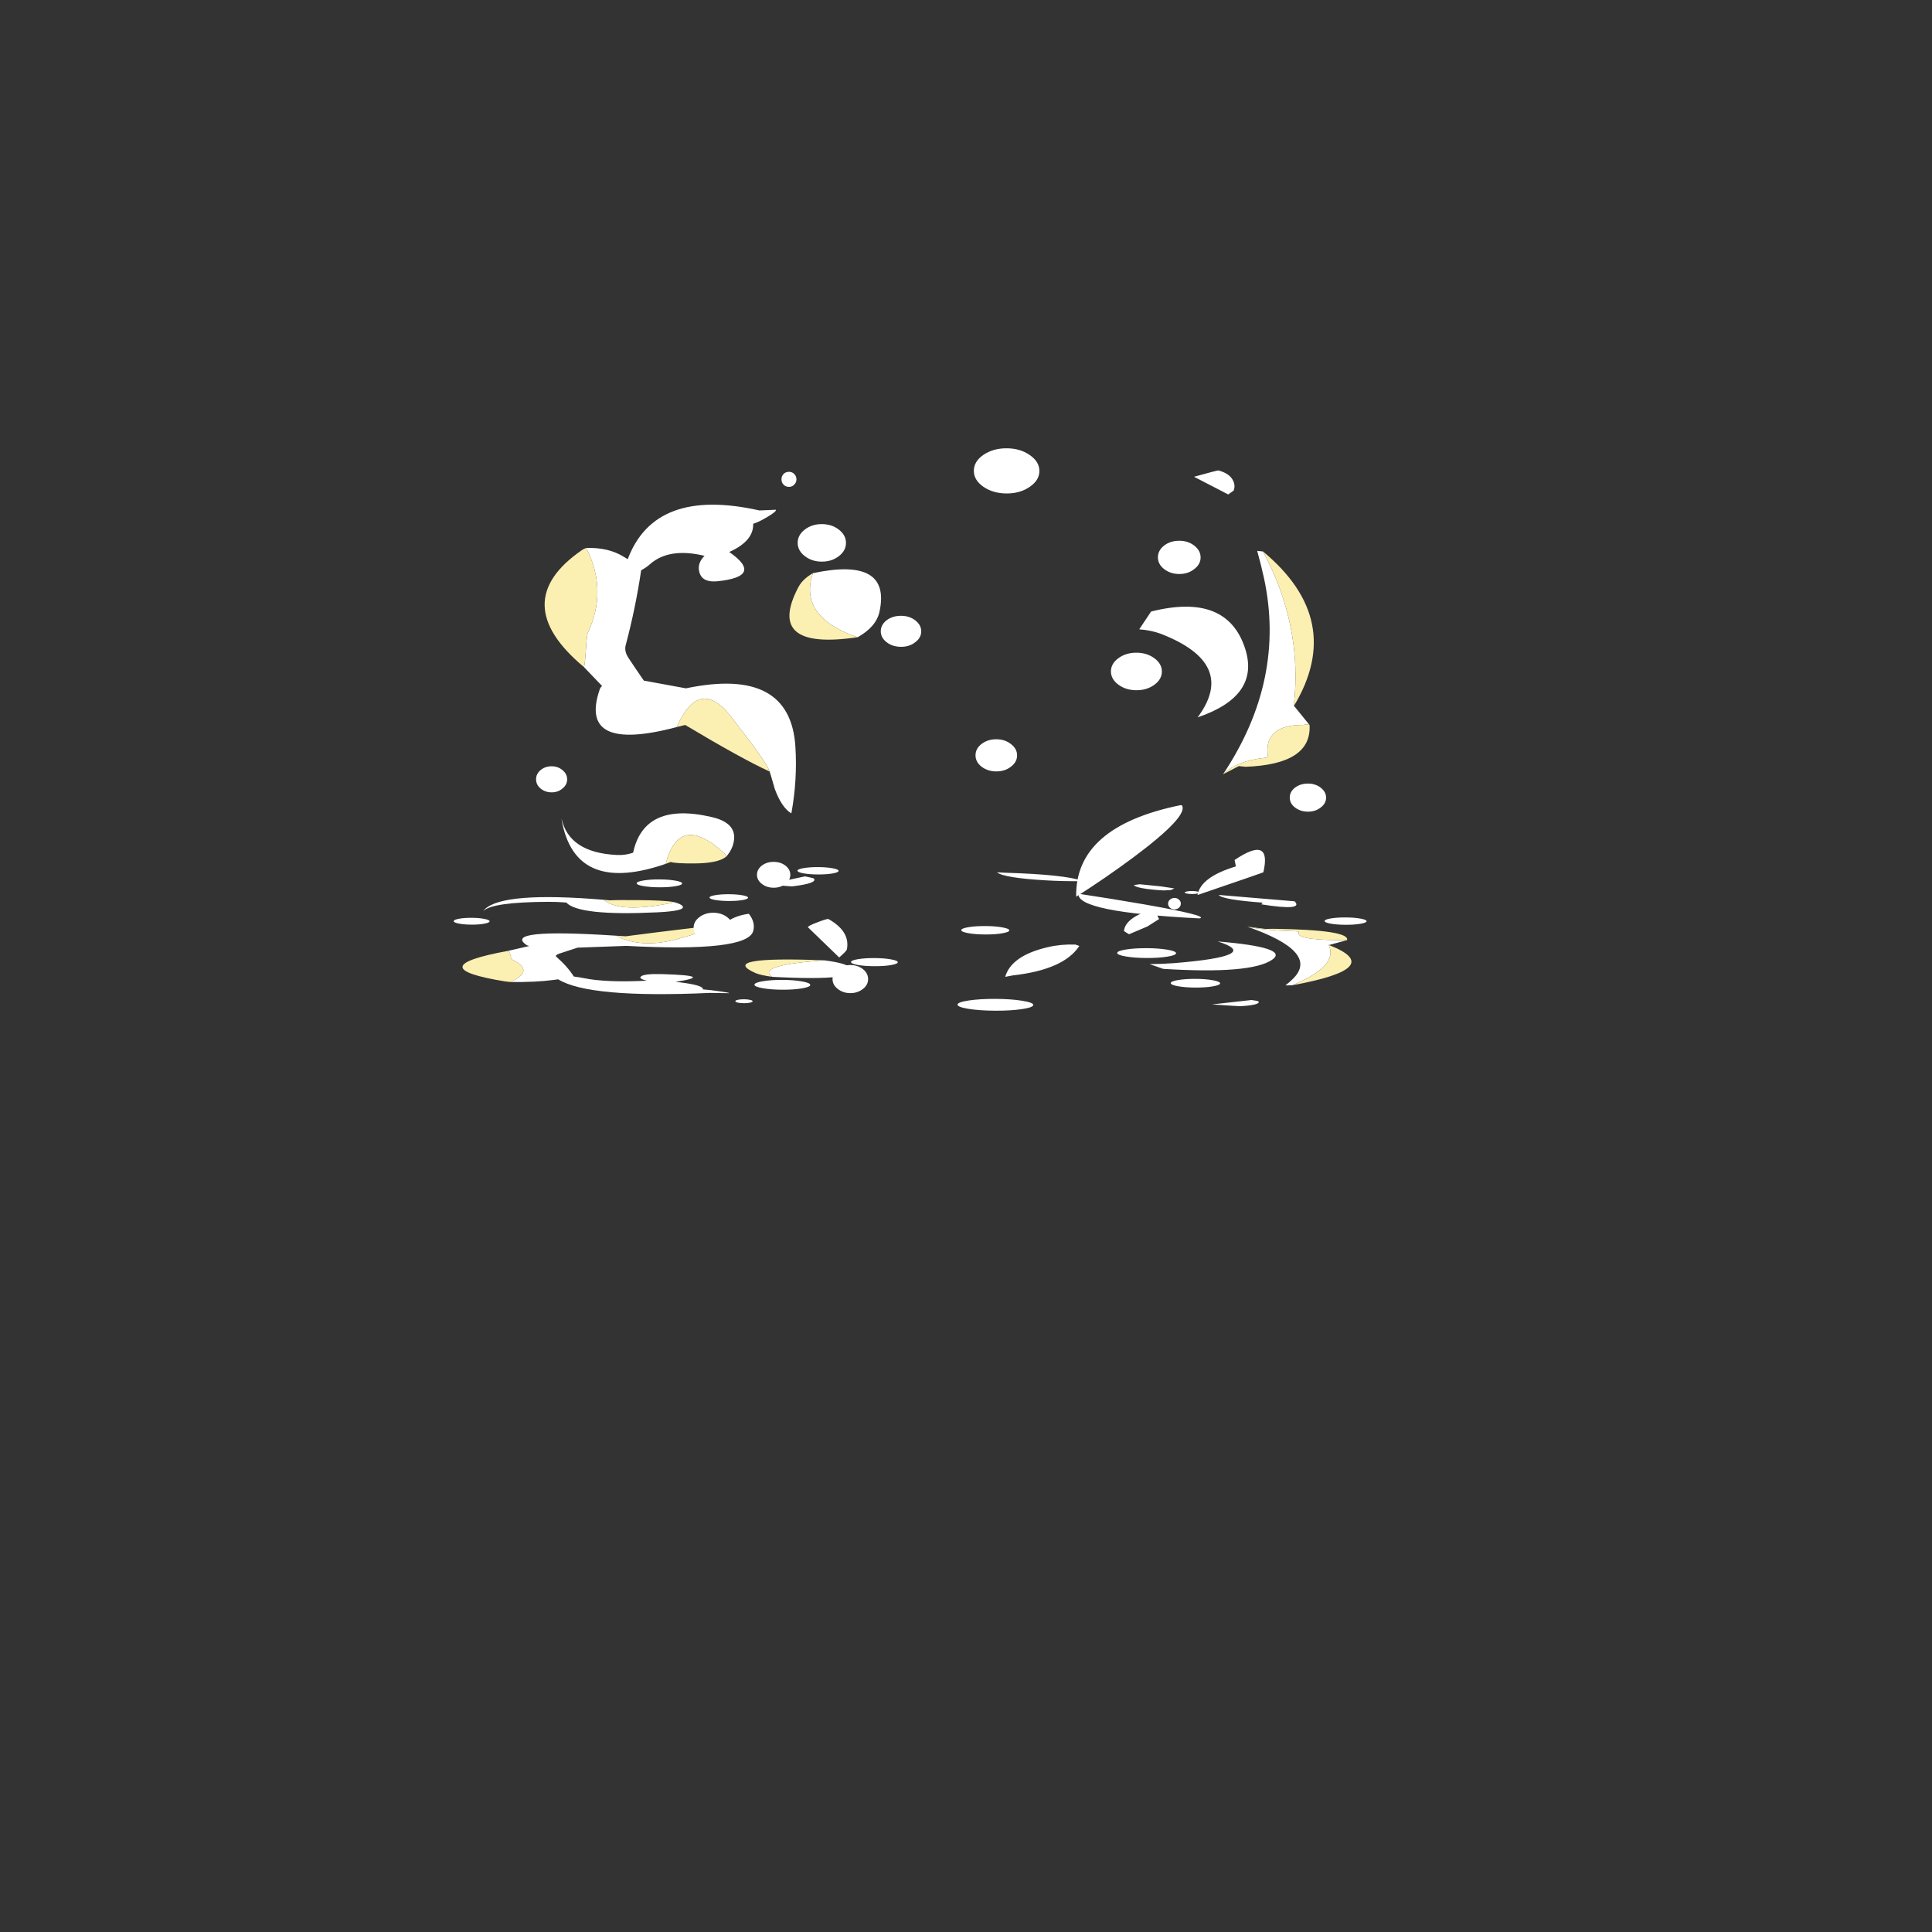 
<svg xmlns="http://www.w3.org/2000/svg" version="1.1" xmlns:xlink="http://www.w3.org/1999/xlink" preserveAspectRatio="none" x="0px" y="0px" width="1000px" height="1000px" viewBox="0 0 1000 1000">
<rect x="0" y="0" width="1000" height="1000" fill="#333333" stroke="none"/>
<defs>
<g id="Symbol_141_2_Layer0_0_FILL">
<path fill="#FFFFFF" stroke="none" d="
M -24.3 123.6
Q -22.35 123.6 -20.95 121.75 -19.55 119.95 -19.55 117.35 -19.55 114.75 -20.95 112.9 -22.35 111.1 -24.3 111.1 -26.25 111.1 -27.65 112.9 -29.05 114.75 -29.05 117.35 -29.05 119.95 -27.65 121.75 -26.25 123.6 -24.3 123.6
M -104.3 34.85
Q -102.6 34.85 -101.4 33.15 -100.15 31.45 -100.15 29.05 -100.15 26.65 -101.4 24.95 -102.6 23.25 -104.3 23.25 -106 23.25 -107.25 24.95 -108.45 26.65 -108.45 29.05 -108.45 31.45 -107.25 33.15 -106 34.85 -104.3 34.85
M -30.25 90.65
Q -30.75 90.6 -33.15 92.15 -35.65 93.75 -35.7 94.35
L -27.3 107.75
Q -25.3 104.85 -25.25 104.1 -24.35 96.1 -30.25 90.65
M -60.95 88.1
Q -63.1 88.1 -64.65 90.05 -66.2 92 -66.2 94.8 -66.2 97.6 -64.65 99.55 -63.1 101.5 -60.95 101.5 -58.8 101.5 -57.25 99.55 -55.7 97.6 -55.7 94.8 -55.7 92 -57.25 90.05 -58.8 88.1 -60.95 88.1
M -48.05 67
Q -49.35 68.7 -49.35 71.1 -49.35 73.5 -48.05 75.15 -46.75 76.85 -44.9 76.85 -43.05 76.85 -41.75 75.15 -40.45 73.5 -40.45 71.1 -40.45 68.7 -41.75 67 -43.05 65.35 -44.9 65.35 -46.75 65.35 -48.05 67
M -57.6 63.15
Q -55.85 59.75 -55.55 56 -54.85 48.05 -61.45 45.55 -79.55 38.6 -82.45 61.55 -84.55 62.75 -86.7 62.6 -99.55 61.7 -101.6 46.5 -101.5 47.9 -101.3 49.3 -97.1 80.05 -73.75 66.45 -70.15 43.3 -58.1 61.65 -57.65 62.3 -57.6 63.15
M -7.4 -32.65
Q -5.8 -34.65 -5.8 -37.5 -5.8 -40.35 -7.4 -42.4 -8.95 -44.4 -11.2 -44.4 -13.45 -44.4 -15.05 -42.4 -16.6 -40.35 -16.6 -37.5 -16.6 -34.65 -15.05 -32.65 -13.45 -30.6 -11.2 -30.6 -8.95 -30.6 -7.4 -32.65
M -24.05 -35.5
Q -23.45 -35.1 -22.75 -34.8 -17.8 -39.45 -16.95 -46.3 -13.9 -70.75 -34.8 -63.2 -38.5 -44.45 -24.05 -35.5
M -37 -82.6
Q -38.9 -80.15 -38.9 -76.7 -38.9 -73.25 -37 -70.8 -35.1 -68.35 -32.45 -68.35 -29.8 -68.35 -27.9 -70.8 -26 -73.25 -26 -76.7 -26 -80.15 -27.9 -82.6 -29.8 -85.05 -32.45 -85.05 -35.1 -85.05 -37 -82.6
M -84.25 -69.05
Q -84.75 -69.55 -85.25 -70.05 -89.4 -74.35 -95.35 -73.95 -89.55 -55.35 -94.75 -36.45 -95.1 -35.2 -95.3 -28.7 -95.55 -22.05 -95.8 -20.95
L -90.95 -12.6
Q -91.4 -11.9 -91.55 -11.15 -97.4 17.45 -70.95 5.55 -64.85 -17.75 -56 1.8 -52.85 8.55 -50.7 13.35 -46.6 22.45 -46.1 25.15 -46.05 25.2 -44.7 32.9 -42.85 41.15 -40.25 43.75 -38.65 28.85 -39.25 14.05 -40.7 -21.65 -68.55 -11.7
L -79.8 -15.05
Q -81.9 -20.05 -83.9 -25.05 -85.1 -28 -84.7 -30.7 -82.1 -47.25 -80.65 -64.15 -79.25 -65.4 -78.25 -66.95 -73.15 -74.4 -63.75 -70.7 -65.85 -67.2 -65.05 -63.1 -64.2 -58.75 -60.3 -59.4 -47.75 -61.65 -57.15 -72.45 -56.6 -72.9 -56.05 -73.35 -50.65 -78.05 -50.8 -85.05 -49.25 -85.85 -46.95 -88.2 -44.55 -90.6 -44.75 -91.35
L -49.15 -91
Q -77.1 -101.25 -84.25 -69.05
M -41.3 -108.25
Q -42.15 -108.25 -42.75 -107.3 -43.3 -106.3 -43.3 -104.9 -43.3 -103.5 -42.75 -102.55 -42.15 -101.55 -41.3 -101.55 -40.45 -101.55 -39.9 -102.55 -39.3 -103.5 -39.3 -104.9 -39.3 -106.3 -39.9 -107.3 -40.45 -108.25 -41.3 -108.25
M 36.8 102.15
L 35.75 101.55
Q 31.9 101.35 28.4 102.75 18.65 106.6 17.05 116.05 18.05 115.7 19.05 115.4 32.7 112.75 36.8 102.15
M 63.85 83.15
Q 63.85 82.1 63.35 81.35 62.85 80.6 62.15 80.6 61.45 80.6 60.95 81.35 60.45 82.1 60.45 83.15 60.45 84.2 60.95 84.95 61.45 85.7 62.15 85.7 62.85 85.7 63.35 84.95 63.85 84.2 63.85 83.15
M 50.05 96.85
L 54.95 93.35 58.05 90.05 57.25 87.2 55.55 86.5
Q 52.65 87.55 50.7 90.1 48.85 92.5 48.7 95.45
L 50.05 96.85
M 78.15 63.6
L 78.5 66.45
Q 69.1 71.25 68.3 79.25 85.8 69.15 85.85 69 88.1 52.3 78.15 63.6
M 19.95 17.5
Q 19.95 14.55 18.3 12.45 16.7 10.35 14.4 10.35 12.1 10.35 10.45 12.45 8.85 14.55 8.85 17.5 8.85 20.45 10.45 22.55 12.1 24.65 14.4 24.65 16.7 24.65 18.3 22.55 19.95 20.45 19.95 17.5
M 64 39.35
Q 63.8 39.3 63.65 39.3 35.45 49.1 35.9 80.25 43.7 71.9 51.15 62.6 65.95 44 64 39.35
M 101.05 31.25
Q 99.65 29.45 97.65 29.45 95.65 29.45 94.2 31.25 92.8 33.1 92.8 35.7 92.8 38.3 94.2 40.1 95.65 41.95 97.65 41.95 99.65 41.95 101.05 40.1 102.5 38.3 102.5 35.7 102.5 33.1 101.05 31.25
M 85.35 -73.75
L 83.8 -74
Q 84.8 -68.15 85.6 -62.25 91.7 -16.8 74.95 25.5 78.6 19.5 85.95 18.1 86.45 18.05 86.95 17.75 85.5 3.3 96.5 3.35 97.2 2.8 98 3.4
L 93.9 -4.95
Q 93.762 -4.857 93.75 -4.8 96.148 -40.606 85.35 -73.75
M 51.7 -28.45
Q 48.9 -28.45 46.9 -26 44.9 -23.55 44.9 -20.1 44.9 -16.65 46.9 -14.2 48.9 -11.75 51.7 -11.75 54.5 -11.75 56.5 -14.2 58.5 -16.65 58.5 -20.1 58.5 -23.55 56.5 -26 54.5 -28.45 51.7 -28.45
M 55.55 -46.8
L 52.4 -38.85
Q 55.55 -38.5 58.1 -36.95 78.75 -23.85 68.1 0.2 84.85 -9.4 80.7 -30.5 75.8 -55.45 55.55 -46.8
M 68.7 -70.95
Q 68.7 -74 67 -76.2 65.35 -78.35 63 -78.35 60.65 -78.35 58.95 -76.2 57.3 -74 57.3 -70.95 57.3 -67.9 58.95 -65.75 60.65 -63.55 63 -63.55 65.35 -63.55 67 -65.75 68.7 -67.9 68.7 -70.95
M 77.45 -100.8
Q 77.95 -103.1 77.25 -105.3 76.35 -108.35 73.4 -109.7 73.15 -109.85 66.85 -106.85
L 76 -99.05 77.45 -100.8
M 25.55 -109.1
Q 25.55 -113.25 22.95 -116.2 20.4 -119.15 16.8 -119.15 13.2 -119.15 10.6 -116.2 8.05 -113.25 8.05 -109.1 8.05 -104.95 10.6 -102 13.2 -99.05 16.8 -99.05 20.4 -99.05 22.95 -102 25.55 -104.95 25.55 -109.1 Z"/>

<path fill="#FCEFB2" stroke="none" d="
M -57.6 63.15
Q -57.65 62.3 -58.1 61.65 -70.15 43.3 -73.75 66.45
L -72.4 65.6
Q -71 66.3 -66.1 66.2 -59.8 66.1 -57.6 63.15
M -34.8 -63.2
Q -37.6 -60.45 -38.7 -56.8 -47.5 -28.45 -22.75 -34.8 -23.45 -35.1 -24.05 -35.5 -38.5 -44.45 -34.8 -63.2
M -46.1 25.15
Q -46.6 22.45 -50.7 13.35 -52.85 8.55 -56 1.8 -64.85 -17.75 -70.95 5.55
L -68.7 4.6
Q -53.55 19.55 -46.1 25.15
M -95.35 -73.95
Q -96.05 -73.55 -96.5 -73 -116.6 -49.65 -95.8 -20.95 -95.55 -22.05 -95.3 -28.7 -95.1 -35.2 -94.75 -36.45 -89.55 -55.35 -95.35 -73.95
M 86.95 17.75
Q 86.45 18.05 85.95 18.1 78.6 19.5 74.95 25.5
L 79.15 21.8
Q 80.05 21.95 80.95 22.1 98.65 20.9 98 3.4 97.2 2.8 96.5 3.35 85.5 3.3 86.95 17.75
M 93.75 -4.8
Q 93.762 -4.857 93.9 -4.95 93.8 -5.1 93.85 -5.2 107.45 -43.45 85.35 -73.75 96.148 -40.606 93.75 -4.8 Z"/>
</g>
</defs>

<g transform="matrix( 1.08, 0, 0, 1.08, 329.7,85.2) ">
<g transform="matrix( 1, 0, 0, 1, 31.75,-80.95) ">
<g transform="matrix( 2.074, 0.009, 0.001, -0.282, 105.3,452.7) ">
<g transform="matrix( 1, 0, 0, 1, 0,0) ">
<use xlink:href="#Symbol_141_2_Layer0_0_FILL"/>
</g>
</g>

<g transform="matrix( 1.795, 0.008, -0.005, 1.077, 114.7,345.1) ">
<g transform="matrix( 1, 0, 0, 1, 0,0) ">
<use xlink:href="#Symbol_141_2_Layer0_0_FILL"/>
</g>
</g>
</g>
</g>
</svg>
